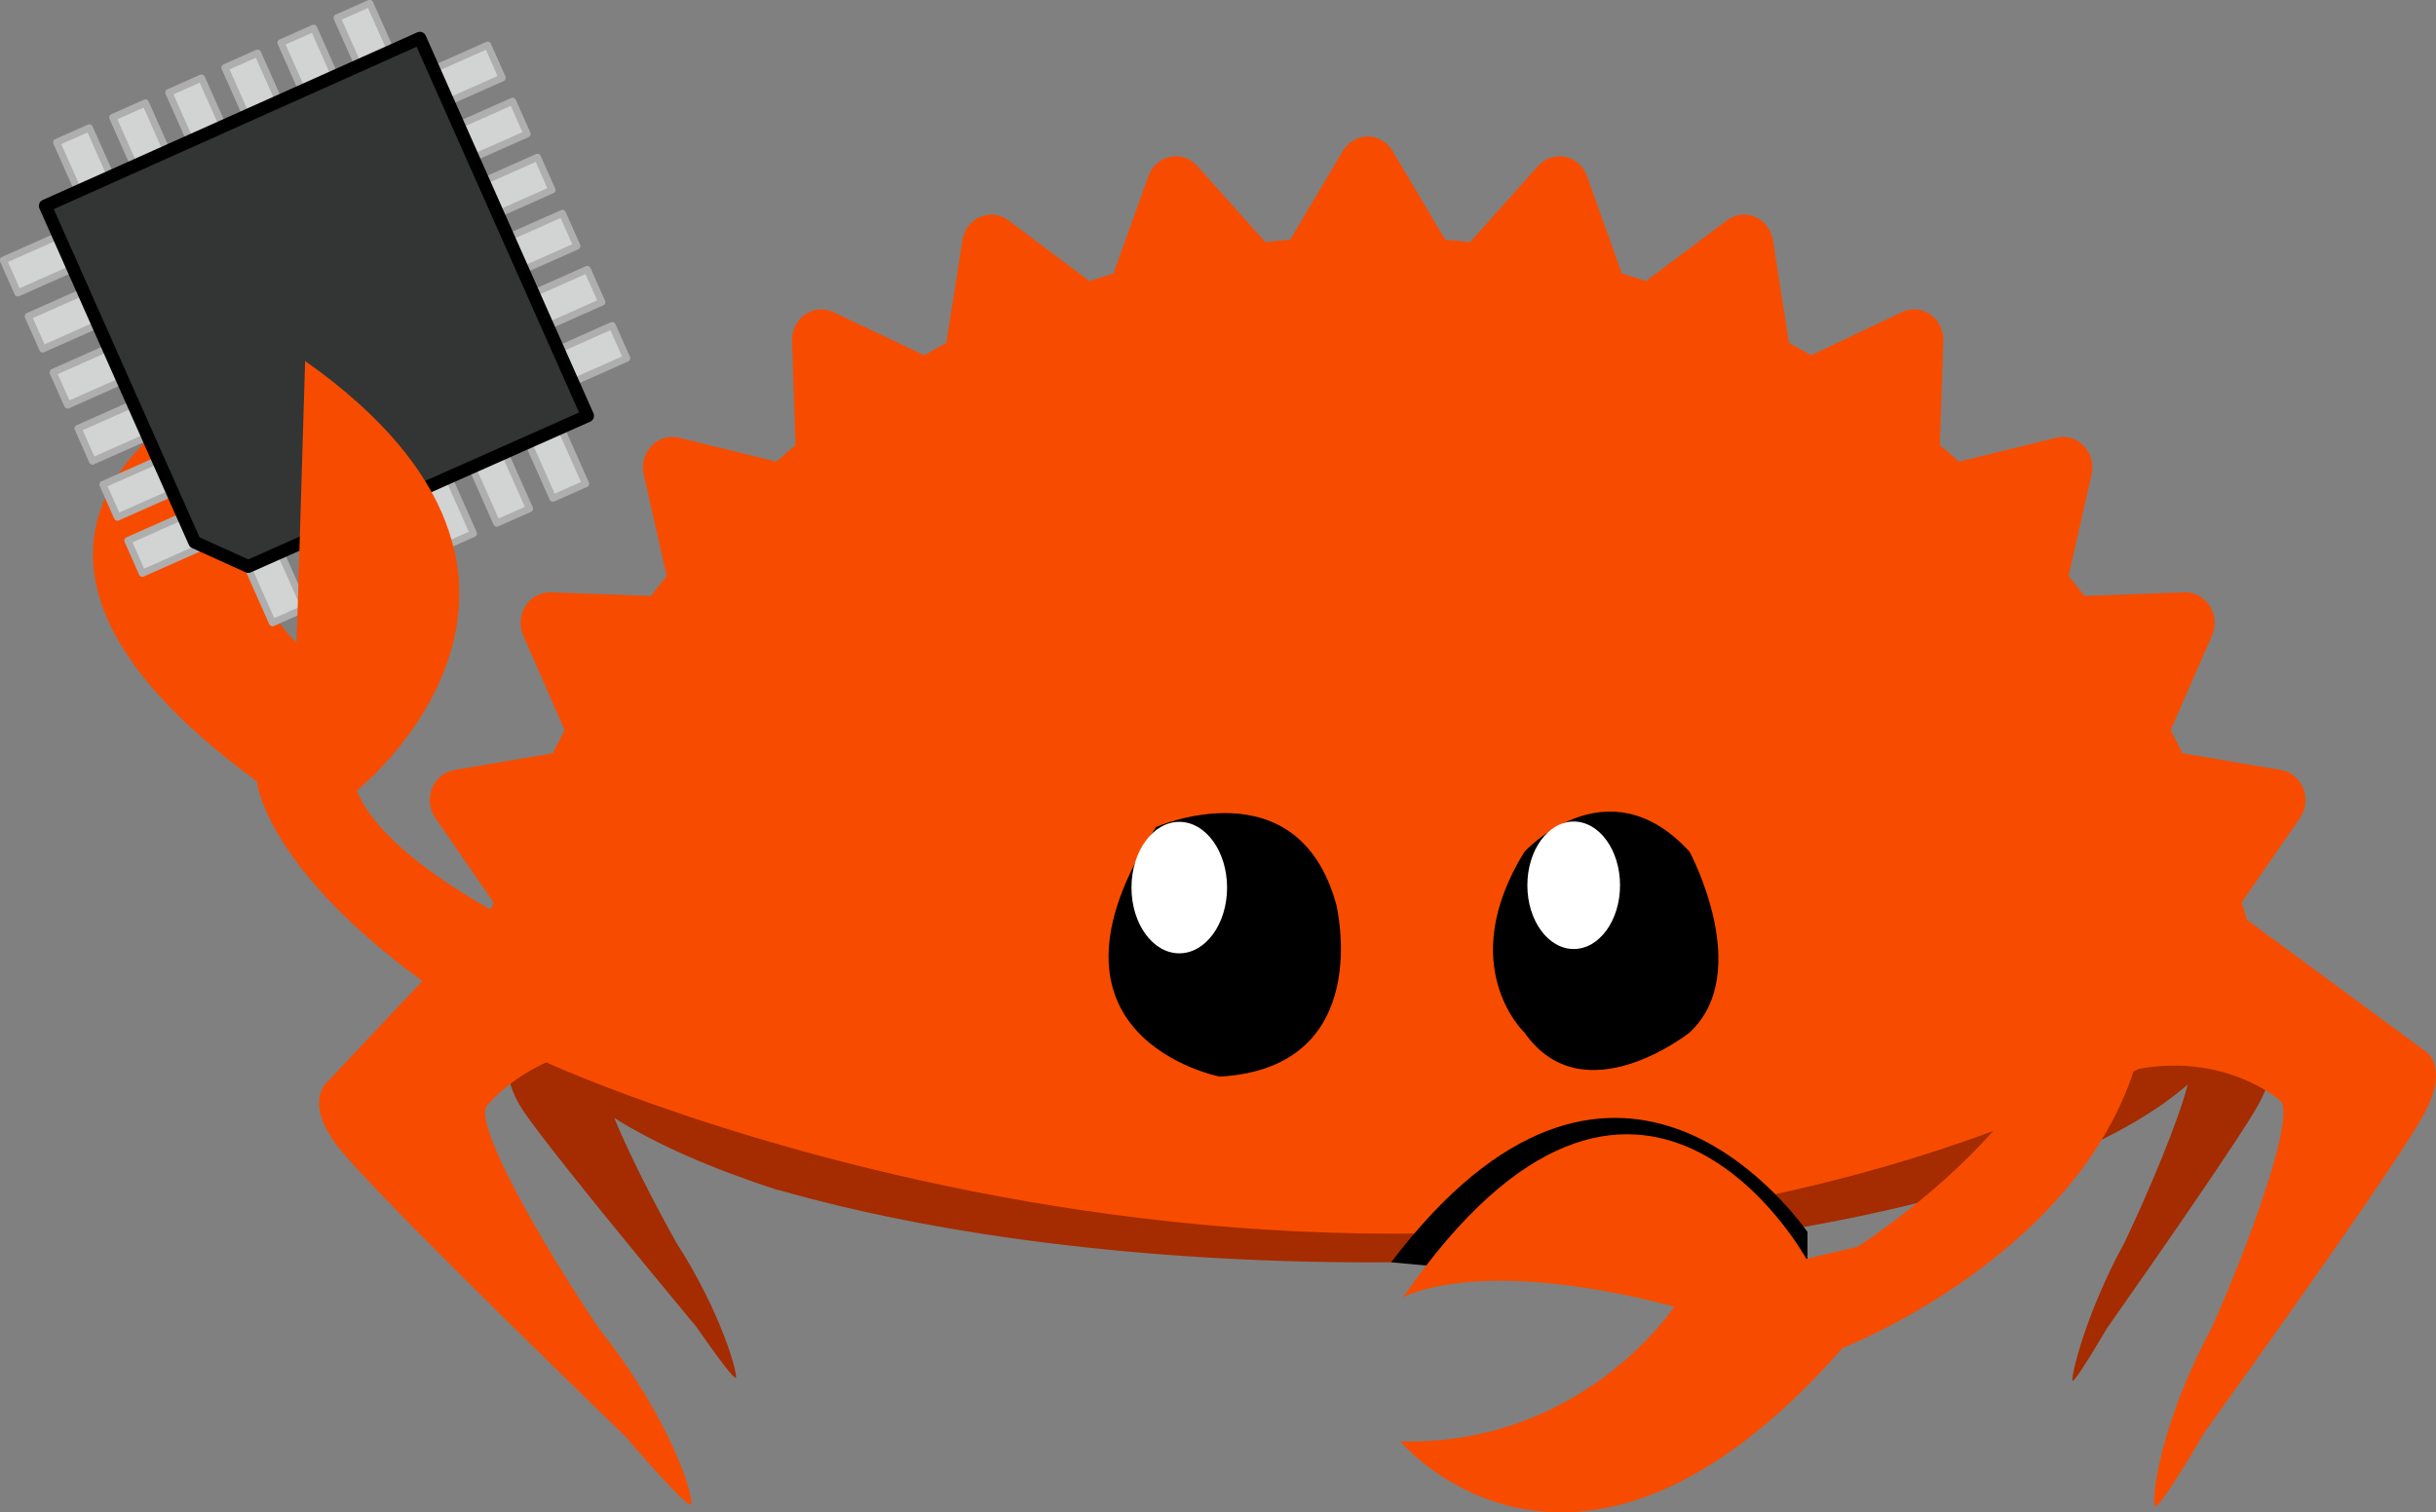 <?xml version="1.0" encoding="UTF-8" standalone="no"?>
<svg
   xmlns:dc="http://purl.org/dc/elements/1.1/"
   xmlns:cc="http://creativecommons.org/ns#"
   xmlns:rdf="http://www.w3.org/1999/02/22-rdf-syntax-ns#"
   xmlns:svg="http://www.w3.org/2000/svg"
   xmlns="http://www.w3.org/2000/svg"
   xmlns:sodipodi="http://sodipodi.sourceforge.net/DTD/sodipodi-0.dtd"
   xmlns:inkscape="http://www.inkscape.org/namespaces/inkscape"
   inkscape:version="1.0 (4035a4fb49, 2020-05-01)"
   sodipodi:docname="another_hal.svg"
   id="svg43"
   style="clip-rule:evenodd;fill-rule:evenodd;stroke-linejoin:round;stroke-miterlimit:1.414"
   xml:space="preserve"
   version="1.1"
   viewBox="0 0 1212.736 753.048"
   height="753.048"
   width="1212.736"><rect x="0" y="0" width="1212.736" height="753.048" fill="#808080" stroke="none"/><defs
   id="defs47">
        
        
        
        
        
        
        
        
        
        
    </defs><sodipodi:namedview
   fit-margin-bottom="0"
   fit-margin-right="0"
   fit-margin-left="0"
   fit-margin-top="0"
   inkscape:current-layer="g1040"
   inkscape:window-maximized="0"
   inkscape:window-y="6"
   inkscape:window-x="6"
   inkscape:cy="451.35967"
   inkscape:cx="860.35781"
   inkscape:zoom="0.74157824"
   showgrid="false"
   id="namedview45"
   inkscape:window-height="1422"
   inkscape:window-width="2518"
   inkscape:pageshadow="2"
   inkscape:pageopacity="0"
   guidetolerance="10"
   gridtolerance="10"
   objecttolerance="10"
   borderopacity="1"
   bordercolor="#666666"
   pagecolor="#ffffff" />
    <g
   transform="translate(683.154,686.965)"
   id="g4">
            <path
   d="m 0,-322.648 c -114.597,0 -218.172,13.779 -296.172,36.229 v -5.071 c -78,25.095 -127.681,59.959 -127.681,98.506 0,6.077 1.345,12.062 3.703,17.931 l -7.984,14.321 c 0,0 -6.413,8.359 4.935,25.999 10.01,15.554 60.164,76.438 86.628,108.32 11.367,16.348 19.083,26.413 19.757,25.44 1.061,-1.543 -7.064,-32.229 -29.639,-67.242 -10.533,-18.805 -23.358,-43.719 -30.908,-62.12 21.081,13.342 49.189,25.445 81.189,35.861 v -0.159 c 78,22.453 181.575,36.229 296.172,36.229 131.156,0 248.828,-18.046 327.828,-46.491 V -276.153 C 248.828,-304.6 131.156,-322.648 0,-322.648"
   style="fill:#a52b00;fill-rule:nonzero"
   id="path2" />
        </g><g
   transform="translate(1128.852,573.546)"
   id="g8">
            <path
   d="m 0,-50.399 -13.433,-27.828 c 0.071,-1.056 0.124,-2.114 0.124,-3.175 0,-31.548 -32.805,-60.62 -87.997,-83.901 V 2.499 c 25.751,-10.864 46.645,-22.984 61.586,-36.037 -4.398,17.683 -19.437,53.455 -31.428,78.611 -19.707,35.981 -26.845,67.303 -25.929,68.853 0.584,0.978 7.307,-9.393 17.222,-26.2 C -56.783,54.85 -13.063,-7.914 -4.325,-23.901 5.574,-42.024 0,-50.399 0,-50.399"
   style="fill:#a52b00;fill-rule:nonzero"
   id="path6" />
        </g><g
   transform="translate(1206.852,295.816)"
   id="g12">
            <path
   d="m 0,227.175 -88.296,-65.043 c -0.83,-2.895 -1.66,-5.787 -2.516,-8.658 l 29.002,-42.016 c 2.961,-4.274 3.558,-9.829 1.635,-14.703 -1.925,-4.85 -6.136,-8.327 -11.117,-9.179 l -49.043,-8.321 c -1.898,-3.879 -3.89,-7.698 -5.889,-11.484 l 20.604,-47.172 c 2.119,-4.806 1.673,-10.39 -1.139,-14.751 -2.797,-4.383 -7.551,-6.942 -12.617,-6.743 l -49.77,1.809 c -2.577,-3.356 -5.194,-6.68 -7.866,-9.946 l 11.438,-50.56 c 1.159,-5.132 -0.302,-10.508 -3.879,-14.238 -3.555,-3.716 -8.722,-5.254 -13.636,-4.05 l -48.478,11.919 c -3.14,-2.775 -6.33,-5.513 -9.559,-8.196 l 1.745,-51.907 c 0.188,-5.254 -2.262,-10.247 -6.468,-13.163 -4.204,-2.934 -9.54,-3.376 -14.138,-1.196 l -45.226,21.502 c -3.64,-2.09 -7.302,-4.16 -11.005,-6.163 l -7.991,-51.148 c -0.812,-5.181 -4.146,-9.584 -8.815,-11.594 -4.655,-2.022 -9.99,-1.367 -14.077,1.71 l -40.321,30.253 c -3.97,-1.318 -7.958,-2.583 -11.996,-3.792 l -17.38,-48.504 c -1.766,-4.945 -5.842,-8.576 -10.81,-9.597 -4.953,-1.012 -10.048,0.703 -13.483,4.539 l -33.938,37.971 c -4.104,-0.471 -8.21,-0.901 -12.327,-1.259 l -26.208,-44.154 c -2.656,-4.472 -7.344,-7.193 -12.397,-7.193 -5.041,0 -9.739,2.721 -12.372,7.193 l -26.214,44.154 c -4.119,0.358 -8.244,0.788 -12.341,1.259 l -33.943,-37.971 c -3.437,-3.836 -8.551,-5.551 -13.487,-4.539 -4.966,1.035 -9.045,4.652 -10.806,9.597 l -17.393,48.504 c -4.027,1.209 -8.017,2.482 -11.997,3.792 l -40.308,-30.253 c -4.098,-3.088 -9.432,-3.741 -14.098,-1.71 -4.65,2.01 -7.997,6.413 -8.803,11.594 l -7.997,51.148 c -3.7,2.003 -7.363,4.062 -11.014,6.163 l -45.222,-21.502 c -4.592,-2.189 -9.952,-1.738 -14.135,1.196 -4.201,2.916 -6.656,7.909 -6.466,13.163 l 1.736,51.907 c -3.219,2.683 -6.403,5.421 -9.558,8.196 l -48.47,-11.919 c -4.925,-1.195 -10.086,0.334 -13.65,4.05 -3.585,3.73 -5.039,9.106 -3.885,14.238 l 11.415,50.56 c -2.649,3.279 -5.27,6.59 -7.839,9.946 l -49.771,-1.809 c -5.023,-0.148 -9.817,2.36 -12.623,6.743 -2.812,4.361 -3.237,9.945 -1.146,14.751 l 20.619,47.172 c -2.003,3.786 -3.992,7.605 -5.906,11.484 l -49.04,8.321 c -4.982,0.841 -9.183,4.316 -11.12,9.179 -1.925,4.874 -1.3,10.429 1.639,14.703 l 29.01,42.016 c -0.224,0.741 -0.43,1.49 -0.653,2.233 l -82.021,87.122 c 0,0 -12.56,9.851 5.73,33.002 16.14,20.421 98.993,101.376 142.752,143.789 18.483,21.532 31.143,34.866 32.466,33.712 2.088,-1.832 -8.871,-41.006 -45.275,-86.97 -28.06,-41.239 -64.478,-104.666 -55.939,-111.977 0,0 9.714,-12.331 29.204,-21.207 0.713,0.571 -0.737,-0.565 0,0 0,0 411.314,189.736 792.846,3.21 43.584,-7.817 69.968,15.529 69.968,15.529 9.099,5.276 -14.463,70.495 -33.838,113.666 -26.353,49.023 -30.217,87.276 -27.982,88.602 1.409,0.842 10.998,-13.747 24.674,-36.966 C -75.469,370.196 -11.675,280.554 0,258.781 13.239,234.094 0,227.175 0,227.175"
   style="fill:#f74c00;fill-rule:nonzero"
   id="path10" />
        </g><g
   transform="translate(824.838,483.543)"
   id="g16">
            <path
   d="m 0,159.631 c 1.575,-1.342 2.4,-2.139 2.4,-2.139 L -132.25,144.985 C -22.348,0 65.618,116.967 74.988,129.879 v 29.752 z"
   style="fill-rule:nonzero"
   id="path14" />
        </g><g
   transform="translate(307.4,230.397)"
   id="g20">
            <path
   d="m 0,253.04 c 0,0 -111.096,-43.25 -129.876,-89.798 0,0 130.391,-103.717 -25.621,-213.886 l -4.229,140.417 c 0,0 -46.226,-44.594 -44.186,-122.683 0,0 -143.773,69.178 24.476,191.577 0,0 5.676,65.698 156.977,145.017 z"
   style="fill:#f74c00;fill-rule:nonzero"
   id="path18" />
        </g><g
   transform="translate(758.93,511.129)"
   id="g24">
            <path
   d="m 0,-87.016 c 0,0 41.104,-45.009 82.21,0 0,0 32.297,60.013 0,90.016 0,0 -52.85,42.009 -82.21,0 0,0 -35.232,-33.006 0,-90.016"
   style="fill-rule:nonzero"
   id="path22" />
        </g><g
   transform="translate(806.518,440.802)"
   id="g28">
            <path
   d="m 0,0.008 c 0,17.523 -10.329,31.73 -23.07,31.73 -12.739,0 -23.069,-14.207 -23.069,-31.73 0,-17.529 10.33,-31.738 23.069,-31.738 12.741,0 23.07,14.209 23.07,31.738"
   style="fill:#ffffff;fill-rule:nonzero"
   id="path26" />
        </g><g
   transform="translate(575.472,504.869)"
   id="g32">
            <path
   d="m 0,-93.046 c 0,0 70.508,-31.219 89.753,38.463 0,0 20.159,81.218 -57.902,85.802 0,0 -99.541,-19.172 -31.851,-124.265"
   style="fill-rule:nonzero"
   id="path30" />
        </g><g
   transform="translate(610.885,441.957)"
   id="g36">
            <path
   d="m 0,0.002 c 0,18.072 -10.653,32.729 -23.794,32.729 -13.137,0 -23.792,-14.657 -23.792,-32.729 0,-18.078 10.655,-32.731 23.792,-32.731 C -10.653,-32.729 0,-18.076 0,0.002"
   style="fill:#ffffff;fill-rule:nonzero"
   id="path34" />
        </g><g
   transform="translate(1031.212,797.285)"
   id="g40">
            <path
   d="m 0,-296.808 c 0,0 -14.723,58.643 -106.292,120.267 l -25.678,6.018 c 0,0 -83.066,-151.481 -200.749,19.221 0,0 36.677,-21.354 135,4.65 0,0 -45.23,69.226 -136.342,67.099 0,0 87.313,104.749 220.18,-46.554 0,0 140.455,-54.315 151.845,-170.701 z"
   style="fill:#f74c00;fill-rule:nonzero"
   id="path38" />
        </g>
<g
   transform="matrix(4.093,0,0,4.093,-750.667,-562.783)"
   id="g967"><g
     transform="rotate(-23.944,233.25,167.832)"
     id="g998"><g
       id="g2466"
       transform="matrix(2.351,0,0,2.351,-105.775,-205.279)"><rect
         y="146.227"
         x="129.752"
         height="3.603"
         width="1.851"
         id="rect2433"
         style="fill:#d2d3d3;fill-opacity:1;stroke:#aeaeae;stroke-width:0.365;stroke-linecap:butt;stroke-linejoin:round;stroke-miterlimit:4;stroke-dasharray:none;stroke-opacity:1" /><rect
         style="fill:#d2d3d3;fill-opacity:1;stroke:#aeaeae;stroke-width:0.365;stroke-linecap:butt;stroke-linejoin:round;stroke-miterlimit:4;stroke-dasharray:none;stroke-opacity:1"
         id="rect2450"
         width="1.851"
         height="3.603"
         x="132.927"
         y="146.227" /><rect
         y="146.227"
         x="136.102"
         height="3.603"
         width="1.851"
         id="rect2452"
         style="fill:#d2d3d3;fill-opacity:1;stroke:#aeaeae;stroke-width:0.365;stroke-linecap:butt;stroke-linejoin:round;stroke-miterlimit:4;stroke-dasharray:none;stroke-opacity:1;paint-order:normal" /><rect
         style="fill:#d2d3d3;fill-opacity:1;stroke:#aeaeae;stroke-width:0.365;stroke-linecap:butt;stroke-linejoin:round;stroke-miterlimit:4;stroke-dasharray:none;stroke-opacity:1;paint-order:normal"
         id="rect2454"
         width="1.851"
         height="3.603"
         x="139.277"
         y="146.227" /><rect
         y="146.227"
         x="142.451"
         height="3.603"
         width="1.851"
         id="rect2456"
         style="fill:#d2d3d3;fill-opacity:1;stroke:#aeaeae;stroke-width:0.365;stroke-linecap:butt;stroke-linejoin:round;stroke-miterlimit:4;stroke-dasharray:none;stroke-opacity:1;paint-order:normal" /><rect
         style="fill:#d2d3d3;fill-opacity:1;stroke:#aeaeae;stroke-width:0.365;stroke-linecap:butt;stroke-linejoin:round;stroke-miterlimit:4;stroke-dasharray:none;stroke-opacity:1;paint-order:normal"
         id="rect2458"
         width="1.851"
         height="3.603"
         x="145.626"
         y="146.227" /></g><g
       id="g2494"
       transform="matrix(0,-2.351,2.351,0,-156.255,495.691)"><rect
         style="fill:#d2d3d3;fill-opacity:1;stroke:#aeaeae;stroke-width:0.365;stroke-linecap:butt;stroke-linejoin:round;stroke-miterlimit:4;stroke-dasharray:none;stroke-opacity:1"
         id="rect2482"
         width="1.851"
         height="3.603"
         x="129.752"
         y="146.227" /><rect
         y="146.227"
         x="132.927"
         height="3.603"
         width="1.851"
         id="rect2484"
         style="fill:#d2d3d3;fill-opacity:1;stroke:#aeaeae;stroke-width:0.365;stroke-linecap:butt;stroke-linejoin:round;stroke-miterlimit:4;stroke-dasharray:none;stroke-opacity:1" /><rect
         style="fill:#d2d3d3;fill-opacity:1;stroke:#aeaeae;stroke-width:0.365;stroke-linecap:butt;stroke-linejoin:round;stroke-miterlimit:4;stroke-dasharray:none;stroke-opacity:1;paint-order:normal"
         id="rect2486"
         width="1.851"
         height="3.603"
         x="136.102"
         y="146.227" /><rect
         y="146.227"
         x="139.277"
         height="3.603"
         width="1.851"
         id="rect2488"
         style="fill:#d2d3d3;fill-opacity:1;stroke:#aeaeae;stroke-width:0.365;stroke-linecap:butt;stroke-linejoin:round;stroke-miterlimit:4;stroke-dasharray:none;stroke-opacity:1;paint-order:normal" /><rect
         style="fill:#d2d3d3;fill-opacity:1;stroke:#aeaeae;stroke-width:0.365;stroke-linecap:butt;stroke-linejoin:round;stroke-miterlimit:4;stroke-dasharray:none;stroke-opacity:1;paint-order:normal"
         id="rect2490"
         width="1.851"
         height="3.603"
         x="142.451"
         y="146.227" /><rect
         y="146.227"
         x="145.626"
         height="3.603"
         width="1.851"
         id="rect2492"
         style="fill:#d2d3d3;fill-opacity:1;stroke:#aeaeae;stroke-width:0.365;stroke-linecap:butt;stroke-linejoin:round;stroke-miterlimit:4;stroke-dasharray:none;stroke-opacity:1;paint-order:normal" /></g><g
       transform="matrix(0,-2.351,2.351,0,-100.265,495.691)"
       id="g2508"><rect
         y="146.227"
         x="129.752"
         height="3.603"
         width="1.851"
         id="rect2496"
         style="fill:#d2d3d3;fill-opacity:1;stroke:#aeaeae;stroke-width:0.365;stroke-linecap:butt;stroke-linejoin:round;stroke-miterlimit:4;stroke-dasharray:none;stroke-opacity:1" /><rect
         style="fill:#d2d3d3;fill-opacity:1;stroke:#aeaeae;stroke-width:0.365;stroke-linecap:butt;stroke-linejoin:round;stroke-miterlimit:4;stroke-dasharray:none;stroke-opacity:1"
         id="rect2498"
         width="1.851"
         height="3.603"
         x="132.927"
         y="146.227" /><rect
         y="146.227"
         x="136.102"
         height="3.603"
         width="1.851"
         id="rect2500"
         style="fill:#d2d3d3;fill-opacity:1;stroke:#aeaeae;stroke-width:0.365;stroke-linecap:butt;stroke-linejoin:round;stroke-miterlimit:4;stroke-dasharray:none;stroke-opacity:1;paint-order:normal" /><rect
         style="fill:#d2d3d3;fill-opacity:1;stroke:#aeaeae;stroke-width:0.365;stroke-linecap:butt;stroke-linejoin:round;stroke-miterlimit:4;stroke-dasharray:none;stroke-opacity:1;paint-order:normal"
         id="rect2502"
         width="1.851"
         height="3.603"
         x="139.277"
         y="146.227" /><rect
         y="146.227"
         x="142.451"
         height="3.603"
         width="1.851"
         id="rect2504"
         style="fill:#d2d3d3;fill-opacity:1;stroke:#aeaeae;stroke-width:0.365;stroke-linecap:butt;stroke-linejoin:round;stroke-miterlimit:4;stroke-dasharray:none;stroke-opacity:1;paint-order:normal" /><rect
         style="fill:#d2d3d3;fill-opacity:1;stroke:#aeaeae;stroke-width:0.365;stroke-linecap:butt;stroke-linejoin:round;stroke-miterlimit:4;stroke-dasharray:none;stroke-opacity:1;paint-order:normal"
         id="rect2506"
         width="1.851"
         height="3.603"
         x="145.626"
         y="146.227" /></g><g
       id="g2522"
       transform="matrix(2.351,0,0,2.351,-105.503,-149.68)"><rect
         style="fill:#d2d3d3;fill-opacity:1;stroke:#aeaeae;stroke-width:0.365;stroke-linecap:butt;stroke-linejoin:round;stroke-miterlimit:4;stroke-dasharray:none;stroke-opacity:1"
         id="rect2510"
         width="1.851"
         height="3.603"
         x="129.752"
         y="146.227" /><rect
         y="146.227"
         x="132.927"
         height="3.603"
         width="1.851"
         id="rect2512"
         style="fill:#d2d3d3;fill-opacity:1;stroke:#aeaeae;stroke-width:0.365;stroke-linecap:butt;stroke-linejoin:round;stroke-miterlimit:4;stroke-dasharray:none;stroke-opacity:1" /><rect
         style="fill:#d2d3d3;fill-opacity:1;stroke:#aeaeae;stroke-width:0.365;stroke-linecap:butt;stroke-linejoin:round;stroke-miterlimit:4;stroke-dasharray:none;stroke-opacity:1;paint-order:normal"
         id="rect2514"
         width="1.851"
         height="3.603"
         x="136.102"
         y="146.227" /><rect
         y="146.227"
         x="139.277"
         height="3.603"
         width="1.851"
         id="rect2516"
         style="fill:#d2d3d3;fill-opacity:1;stroke:#aeaeae;stroke-width:0.365;stroke-linecap:butt;stroke-linejoin:round;stroke-miterlimit:4;stroke-dasharray:none;stroke-opacity:1;paint-order:normal" /><rect
         style="fill:#d2d3d3;fill-opacity:1;stroke:#aeaeae;stroke-width:0.365;stroke-linecap:butt;stroke-linejoin:round;stroke-miterlimit:4;stroke-dasharray:none;stroke-opacity:1;paint-order:normal"
         id="rect2518"
         width="1.851"
         height="3.603"
         x="142.451"
         y="146.227" /><rect
         y="146.227"
         x="145.626"
         height="3.603"
         width="1.851"
         id="rect2520"
         style="fill:#d2d3d3;fill-opacity:1;stroke:#aeaeae;stroke-width:0.365;stroke-linecap:butt;stroke-linejoin:round;stroke-miterlimit:4;stroke-dasharray:none;stroke-opacity:1;paint-order:normal" /></g><path
       style="fill:#333535;fill-opacity:1;stroke:#000000;stroke-width:1.564;stroke-linecap:butt;stroke-linejoin:round;stroke-miterlimit:4;stroke-dasharray:none;stroke-opacity:1"
       d="m 194.876,189.768 4.755,5.346 h 45.158 v -50.256 l -49.914,0.15 z"
       id="path2301"
       sodipodi:nodetypes="cccccc" /></g></g><g
   id="g1040"
   transform="translate(307.4,230.397)">
            <path
   sodipodi:nodetypes="ccccccc"
   id="path1038"
   style="fill:#f74c00;fill-rule:nonzero"
   d="m 0,253.04 c 0,0 -111.096,-43.25 -129.876,-89.798 0,0 130.391,-103.717 -25.621,-213.886 l -4.229,140.417 c -3.547,23.528 -123.134,-10.426 -19.71,68.894 0,0 5.676,65.698 156.977,145.017 z" />
        </g></svg>
